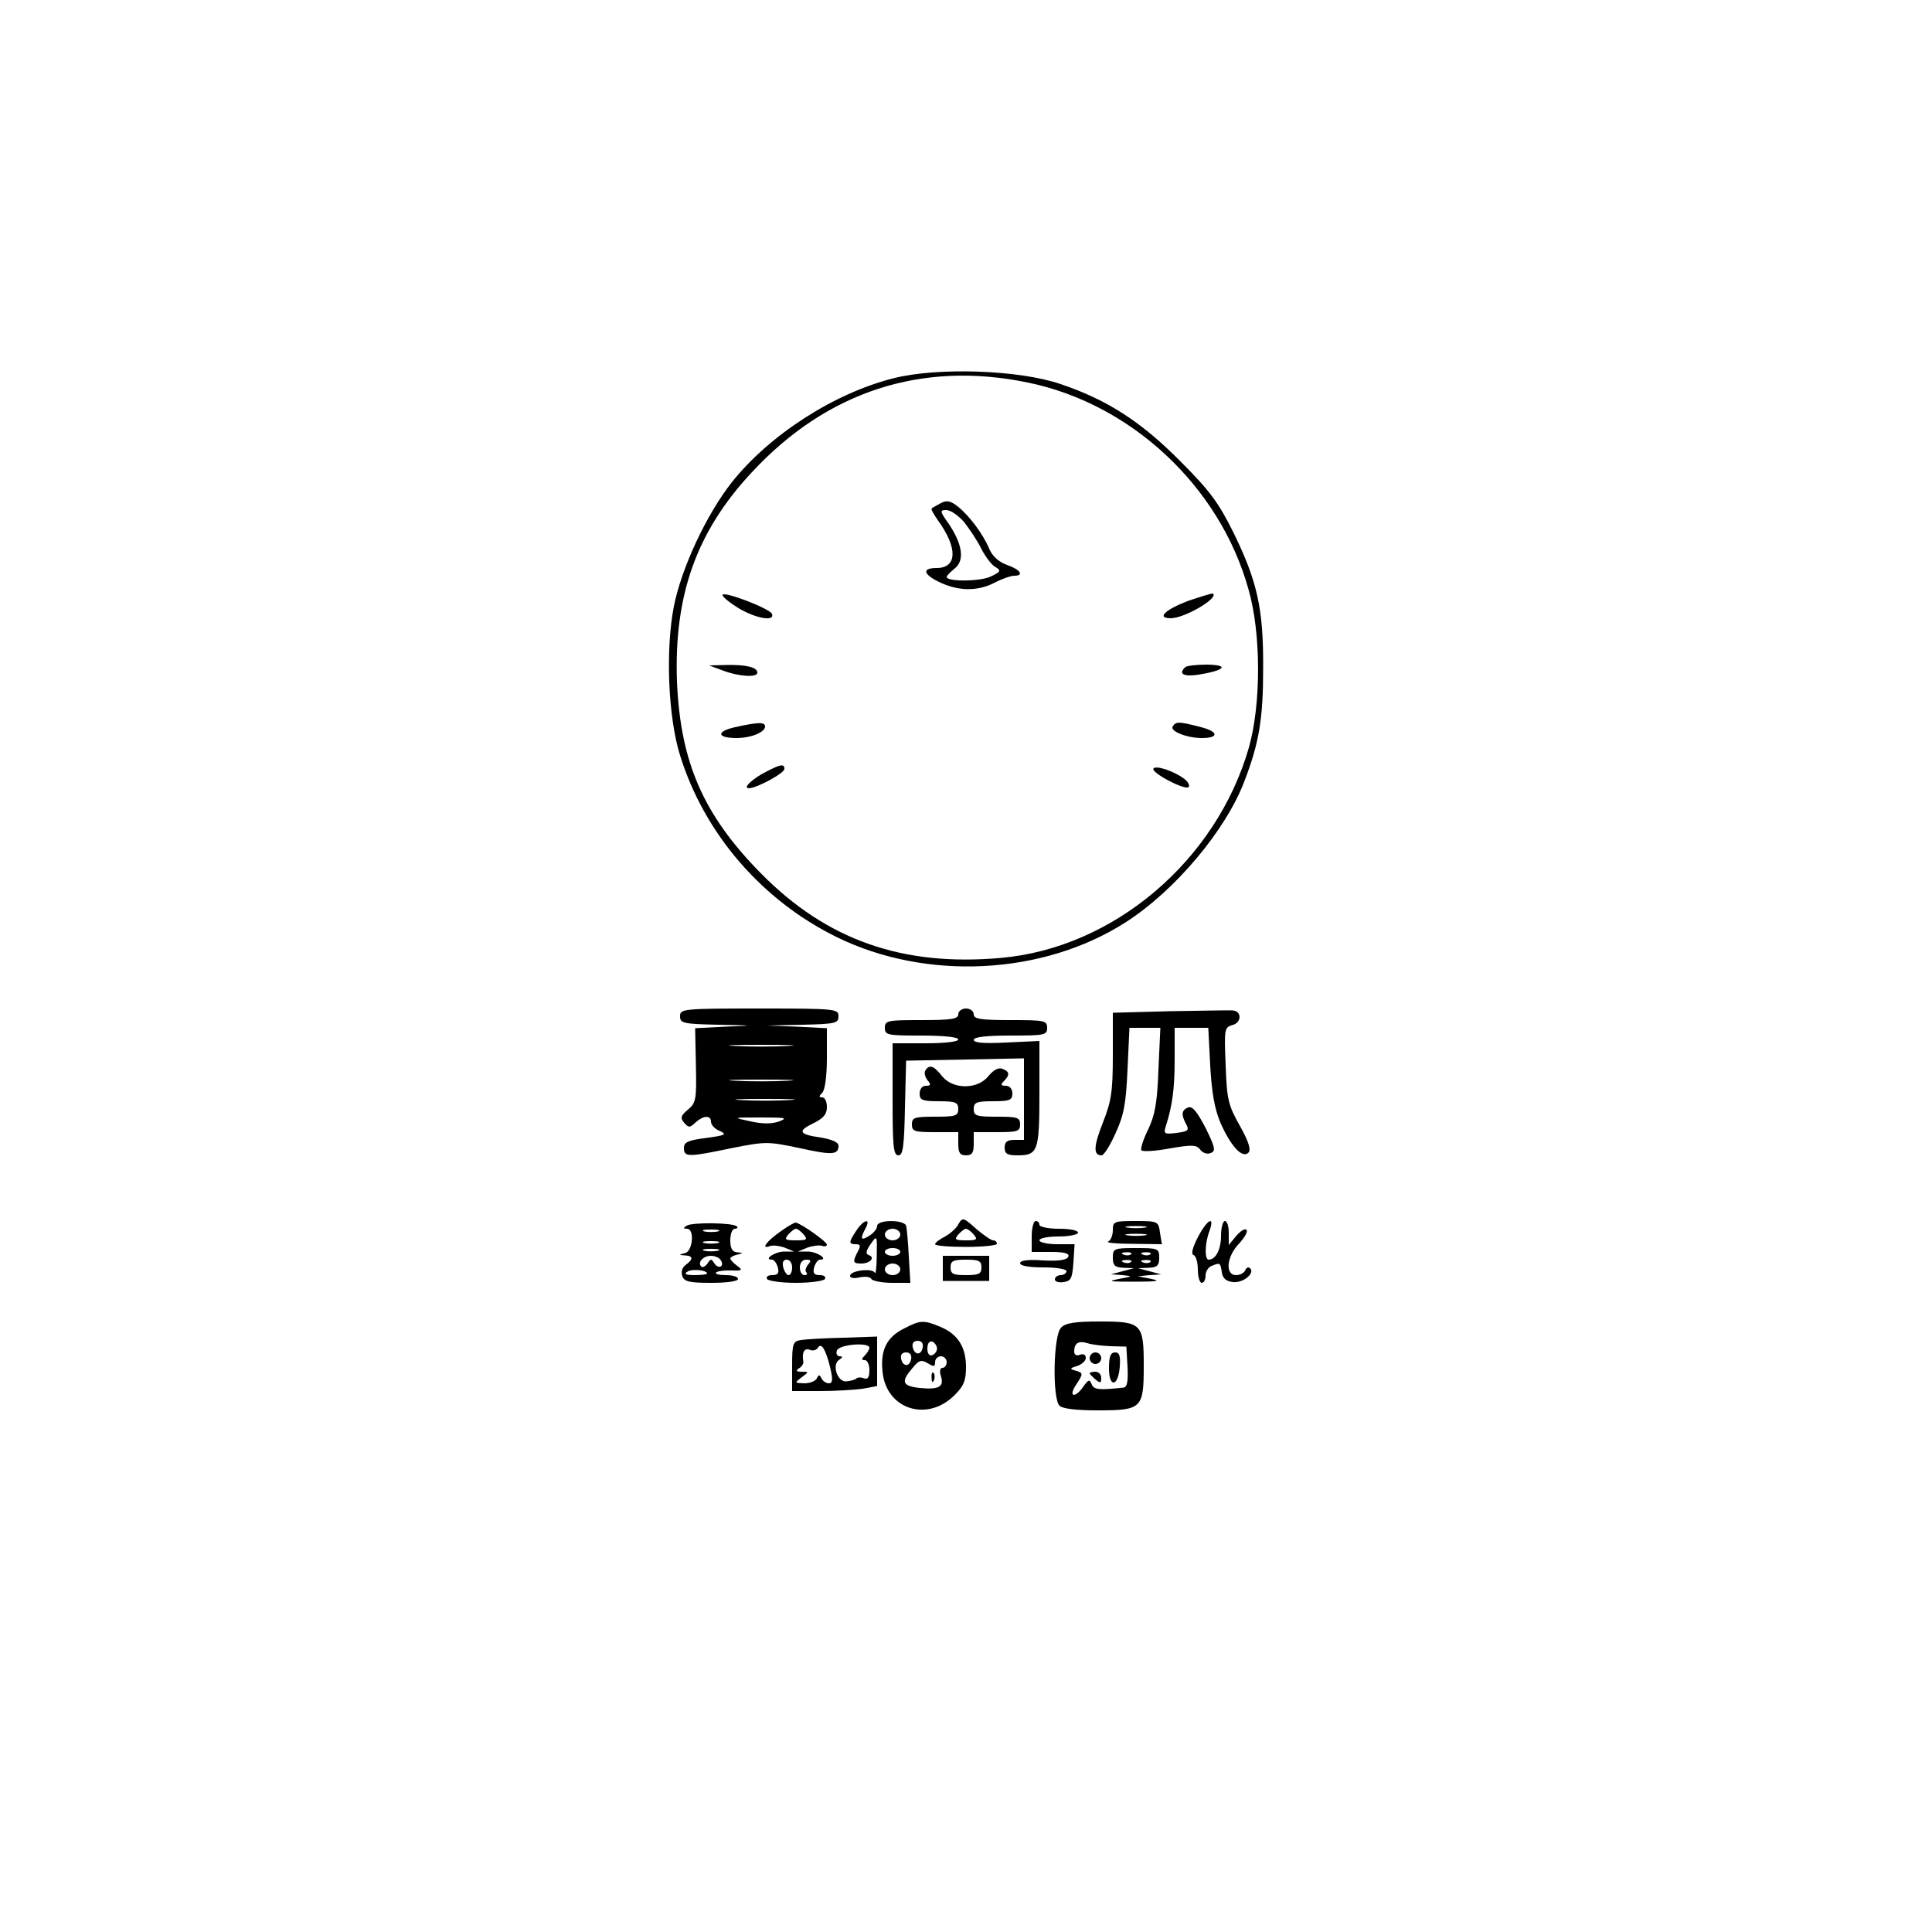 <?xml version="1.0" standalone="no"?>
<!DOCTYPE svg PUBLIC "-//W3C//DTD SVG 20010904//EN"
 "http://www.w3.org/TR/2001/REC-SVG-20010904/DTD/svg10.dtd">
<svg version="1.0" xmlns="http://www.w3.org/2000/svg"
 width="500pt" height="500pt" viewBox="0 0 500 500"
 preserveAspectRatio="xMidYMid meet">
<g transform="translate(0,500) scale(0.1,-0.1)"
fill="#000000" stroke="none">
<path d="M2312 4021 c-154 -39 -320 -146 -418 -269 -66 -84 -130 -221 -150
-321 -22 -113 -15 -287 16 -386 63 -203 212 -375 405 -470 232 -114 534 -99
748 38 128 82 259 238 307 364 39 101 49 164 49 293 1 154 -15 225 -76 350
-39 79 -62 110 -138 186 -102 103 -189 159 -310 200 -108 37 -319 44 -433 15z
m348 -11 c268 -55 497 -269 571 -535 33 -114 33 -297 1 -410 -84 -292 -349
-518 -641 -544 -255 -23 -451 46 -621 218 -150 152 -209 288 -218 497 -8 223
50 388 194 542 194 209 439 289 714 232z"/>
<path d="M2435 3698 c-11 -6 -22 -12 -24 -14 -2 -2 6 -16 18 -33 50 -70 48
-121 -5 -121 -37 0 -36 -15 4 -35 50 -25 100 -26 144 -4 21 11 44 19 53 19 26
0 16 16 -19 28 -22 8 -38 23 -46 42 -16 38 -51 85 -81 109 -19 15 -29 17 -44
9z m60 -49 c14 -18 35 -49 45 -70 11 -21 27 -42 37 -47 14 -8 13 -12 -13 -24
-26 -13 -114 -14 -114 -1 0 3 10 13 21 22 26 21 20 62 -16 116 -23 32 -23 35
-6 35 11 0 31 -14 46 -31z"/>
<path d="M1870 3460 c0 -5 20 -21 43 -35 45 -26 92 -34 85 -14 -5 14 -128 61
-128 49z"/>
<path d="M3075 3445 c-60 -23 -83 -45 -45 -45 35 0 125 52 109 64 -2 1 -31 -8
-64 -19z"/>
<path d="M1870 3265 c41 -16 90 -19 90 -6 0 14 -28 21 -78 20 l-47 -1 35 -13z"/>
<path d="M3067 3273 c-18 -17 -4 -25 35 -19 68 11 81 25 22 26 -28 0 -54 -3
-57 -7z"/>
<path d="M1902 3118 c-49 -11 -47 -28 4 -28 38 0 74 15 74 30 0 12 -20 11 -78
-2z"/>
<path d="M3035 3120 c-8 -12 36 -30 75 -30 46 0 44 17 -5 29 -54 14 -62 14
-70 1z"/>
<path d="M1985 3004 c-38 -19 -64 -44 -47 -44 20 0 92 39 92 50 0 14 -10 12
-45 -6z"/>
<path d="M2985 3011 c-6 -11 82 -57 91 -48 4 4 -1 14 -12 22 -27 20 -73 35
-79 26z"/>
<path d="M1760 2370 c0 -18 7 -20 98 -22 97 -2 97 -2 19 -5 l-78 -4 2 -96 c2
-89 0 -98 -21 -115 -18 -15 -20 -21 -10 -33 12 -14 15 -14 30 0 21 19 40 19
40 2 0 -8 10 -19 23 -24 19 -9 15 -11 -35 -18 -48 -6 -58 -11 -58 -26 0 -24
11 -24 125 0 87 17 92 17 173 0 86 -19 102 -18 102 6 0 9 -17 16 -45 21 -58 8
-62 17 -20 37 26 13 35 23 35 42 0 14 -5 25 -12 25 -9 0 -9 3 0 12 7 7 12 43
12 90 l0 77 -77 4 -78 3 93 2 c85 2 92 4 92 22 0 19 -7 20 -205 20 -198 0
-205 -1 -205 -20z m278 -77 c-38 -2 -98 -2 -135 0 -38 2 -7 3 67 3 74 0 105
-1 68 -3z m0 -90 c-38 -2 -98 -2 -135 0 -38 2 -7 3 67 3 74 0 105 -1 68 -3z
m5 -50 c-35 -2 -91 -2 -125 0 -35 2 -7 3 62 3 69 0 97 -1 63 -3z m-26 -55
c-19 -7 -44 -7 -75 0 -47 10 -47 10 28 10 62 0 70 -1 47 -10z"/>
<path d="M2480 2375 c0 -12 -17 -15 -95 -15 -88 0 -95 -1 -95 -20 0 -19 7 -20
95 -20 57 0 95 -4 95 -10 0 -6 -35 -10 -85 -10 l-85 0 0 -145 c0 -121 2 -145
15 -145 12 0 15 23 17 123 l3 122 153 3 152 3 0 -106 0 -105 -25 0 c-18 0 -25
-5 -25 -20 0 -16 7 -20 33 -20 53 0 57 10 57 160 l0 136 -85 -4 c-59 -3 -85
-1 -85 7 0 7 31 11 95 11 88 0 95 1 95 20 0 19 -7 20 -95 20 -78 0 -95 3 -95
15 0 8 -9 15 -20 15 -11 0 -20 -7 -20 -15z"/>
<path d="M3028 2383 l-148 -4 0 -110 c0 -95 -4 -119 -26 -175 -24 -61 -25 -84
-3 -84 6 0 22 26 36 57 22 48 27 77 31 165 l5 108 40 0 40 0 -5 -108 c-3 -86
-9 -118 -27 -156 -13 -26 -20 -50 -17 -53 4 -4 37 -2 74 5 57 10 69 9 78 -3 6
-9 19 -13 27 -9 14 5 12 14 -13 65 -22 42 -34 57 -45 53 -17 -7 -19 -18 -5
-44 8 -15 5 -18 -25 -22 -32 -4 -34 -2 -28 17 17 53 23 97 23 173 l0 82 44 0
43 0 5 -97 c4 -71 11 -112 27 -150 27 -60 56 -92 72 -76 7 7 1 28 -22 69 -30
53 -34 68 -37 157 -4 94 -3 98 17 104 25 6 25 37 1 38 -8 1 -81 -1 -162 -2z"/>
<path d="M2395 2230 c-4 -6 -1 -17 5 -25 10 -12 9 -15 -4 -15 -9 0 -16 -8 -16
-20 0 -17 7 -20 50 -20 43 0 50 -3 50 -20 0 -18 -7 -20 -60 -20 -53 0 -60 -2
-60 -20 0 -18 7 -20 60 -20 l60 0 0 -30 c0 -23 4 -30 20 -30 16 0 20 7 20 30
l0 30 60 0 c53 0 60 2 60 20 0 18 -7 20 -60 20 -53 0 -60 2 -60 20 0 17 7 20
50 20 43 0 50 3 50 20 0 12 -7 20 -17 20 -13 0 -14 3 -5 12 16 16 15 25 -4 32
-10 4 -23 -3 -36 -19 -28 -35 -92 -35 -120 0 -21 27 -33 31 -43 15z"/>
<path d="M2481 1833 c-5 -11 -21 -25 -35 -33 -14 -7 -26 -16 -26 -20 0 -4 36
-7 80 -7 44 0 80 4 80 8 0 5 -4 9 -10 9 -5 0 -25 14 -44 30 -32 29 -35 30 -45
13z m39 -28 c11 -13 8 -15 -20 -15 -28 0 -31 2 -20 15 7 8 16 15 20 15 4 0 13
-7 20 -15z"/>
<path d="M1777 1828 c-9 -6 -9 -8 1 -8 20 0 15 -58 -5 -63 -17 -4 -17 -5 0 -6
21 -1 22 -10 1 -25 -9 -7 -12 -18 -8 -29 5 -14 19 -17 75 -17 39 0 69 4 69 10
0 6 -14 10 -32 10 -17 0 -28 3 -25 7 4 3 21 6 39 5 29 -1 31 1 16 12 -10 7
-18 16 -18 19 0 3 8 8 18 10 16 4 16 5 0 6 -13 1 -18 10 -18 31 0 17 5 30 12
30 6 0 8 3 5 6 -9 10 -116 11 -130 2z m81 -15 c-10 -2 -26 -2 -35 0 -10 3 -2
5 17 5 19 0 27 -2 18 -5z m0 -30 c-10 -2 -26 -2 -35 0 -10 3 -2 5 17 5 19 0
27 -2 18 -5z m0 -20 c-10 -2 -26 -2 -35 0 -10 3 -2 5 17 5 19 0 27 -2 18 -5z
m7 -24 c11 -16 -5 -25 -16 -9 -8 13 -10 13 -18 0 -6 -8 -13 -11 -16 -8 -11 11
5 28 25 28 10 0 22 -5 25 -11z m-35 -35 c0 -2 -15 -4 -32 -4 -23 0 -29 3 -19
9 12 8 51 4 51 -5z"/>
<path d="M2020 1813 c-36 -25 -52 -47 -28 -38 8 3 25 1 39 -4 l24 -10 -27 0
c-24 -1 -53 -21 -30 -21 5 0 12 -9 15 -20 4 -15 0 -20 -15 -20 -10 0 -16 -4
-13 -10 3 -5 37 -10 75 -10 38 0 72 5 75 10 3 6 -3 10 -13 10 -15 0 -19 5 -15
20 3 11 10 20 15 20 23 0 -6 20 -30 21 l-27 0 24 10 c14 5 31 7 38 5 7 -3 13
-1 13 3 0 7 -61 51 -80 57 -3 1 -21 -9 -40 -23z m60 -8 c11 -13 8 -15 -20 -15
-28 0 -31 2 -20 15 7 8 16 15 20 15 4 0 13 -7 20 -15z m-30 -85 c0 -11 -4 -20
-9 -20 -5 0 -11 9 -14 20 -3 13 0 20 9 20 8 0 14 -9 14 -20z m41 7 c-6 -8 -8
-17 -4 -20 3 -4 1 -7 -5 -7 -7 0 -12 9 -12 20 0 12 7 20 16 20 13 0 14 -3 5
-13z"/>
<path d="M2216 1815 c-20 -30 -20 -35 -1 -35 12 0 13 -4 5 -19 -14 -27 -13
-31 9 -31 23 0 37 16 19 22 -8 3 -7 11 5 28 17 24 17 24 16 -30 0 -30 -3 -50
-5 -44 -6 13 -64 6 -64 -8 0 -6 11 -7 24 -4 14 3 28 2 31 -4 3 -5 28 -10 54
-10 l47 0 -4 68 c-2 37 -5 73 -7 80 -6 16 -75 16 -75 -1 0 -7 -9 -18 -20 -25
-22 -14 -25 -9 -10 19 15 28 -5 23 -24 -6z m114 -10 c0 -8 -9 -15 -20 -15 -11
0 -20 7 -20 15 0 8 9 15 20 15 11 0 20 -7 20 -15z m0 -45 c0 -5 -9 -10 -20
-10 -11 0 -20 5 -20 10 0 6 9 10 20 10 11 0 20 -4 20 -10z m0 -45 c0 -8 -9
-15 -20 -15 -11 0 -20 7 -20 15 0 8 9 15 20 15 11 0 20 -7 20 -15z"/>
<path d="M2670 1800 l0 -40 50 0 c35 0 48 -4 45 -12 -4 -9 -24 -12 -65 -10
-39 3 -60 0 -60 -7 0 -7 23 -11 60 -11 33 0 60 -4 60 -10 0 -5 -7 -10 -15 -10
-8 0 -15 -5 -15 -11 0 -6 10 -9 23 -7 19 3 22 10 25 51 l3 47 -45 0 c-26 0
-46 5 -46 10 0 6 23 10 50 10 28 0 50 5 50 10 0 6 -22 10 -50 10 -27 0 -50 5
-50 10 0 6 -4 10 -10 10 -5 0 -10 -18 -10 -40z"/>
<path d="M2880 1816 c0 -13 -6 -27 -12 -29 -7 -3 21 -6 63 -6 l76 -1 -5 30
c-4 29 -5 30 -63 30 -56 0 -59 -1 -59 -24z m83 7 c-13 -2 -33 -2 -45 0 -13 2
-3 4 22 4 25 0 35 -2 23 -4z m0 -20 c-13 -2 -33 -2 -45 0 -13 2 -3 4 22 4 25
0 35 -2 23 -4z"/>
<path d="M3100 1798 c-14 -27 -18 -44 -11 -46 6 -2 11 -19 11 -38 0 -19 5 -34
10 -34 6 0 10 9 10 19 0 10 7 22 16 25 22 9 22 8 26 -16 2 -16 11 -24 29 -26
26 -3 58 23 44 36 -4 4 -10 1 -12 -5 -3 -7 -13 -13 -24 -13 -29 0 -25 48 8 82
14 15 23 31 19 35 -4 5 -16 -3 -27 -16 l-19 -23 0 31 c0 17 -4 31 -10 31 -5 0
-10 -17 -10 -38 0 -36 -14 -62 -32 -62 -11 0 -10 43 2 74 15 42 -6 30 -30 -16z"/>
<path d="M2880 1745 c0 -20 5 -25 28 -26 l27 -1 -30 -8 -30 -8 30 -2 c28 -3
27 -3 -10 -10 -31 -6 -23 -7 40 -7 59 0 71 2 45 7 l-35 7 30 3 30 2 -30 8 -30
8 28 1 c22 1 27 6 27 26 0 24 -3 25 -60 25 -57 0 -60 -1 -60 -25z m47 9 c-3
-3 -12 -4 -19 -1 -8 3 -5 6 6 6 11 1 17 -2 13 -5z m50 0 c-3 -3 -12 -4 -19 -1
-8 3 -5 6 6 6 11 1 17 -2 13 -5z m-50 -20 c-3 -3 -12 -4 -19 -1 -8 3 -5 6 6 6
11 1 17 -2 13 -5z m50 0 c-3 -3 -12 -4 -19 -1 -8 3 -5 6 6 6 11 1 17 -2 13 -5z"/>
<path d="M2440 1718 l0 -33 60 0 60 0 0 33 0 32 -60 0 -60 0 0 -32z m100 2 c0
-17 -7 -20 -40 -20 -33 0 -40 3 -40 20 0 17 7 20 40 20 33 0 40 -3 40 -20z"/>
<path d="M2340 1562 c-45 -22 -62 -56 -56 -112 9 -97 116 -132 187 -60 23 23
29 37 29 72 0 52 -21 85 -66 104 -43 18 -52 18 -94 -4z m48 -49 c-4 -22 -22
-20 -26 1 -2 10 3 16 13 16 10 0 15 -7 13 -17z m37 -3 c0 -7 -6 -15 -12 -17
-8 -3 -13 4 -13 17 0 13 5 20 13 18 6 -3 12 -11 12 -18z m-67 -27 c-4 -22 -22
-20 -26 1 -2 10 3 16 13 16 10 0 15 -7 13 -17z m92 -8 c0 -8 -5 -15 -11 -15
-6 0 -8 -9 -4 -21 9 -28 -5 -36 -55 -31 -45 5 -49 16 -19 51 17 21 23 23 40
13 16 -10 19 -9 19 3 0 8 7 15 15 15 8 0 15 -7 15 -15z"/>
<path d="M2411 1434 c0 -11 3 -14 6 -6 3 7 2 16 -1 19 -3 4 -6 -2 -5 -13z"/>
<path d="M2746 1564 c-20 -19 -23 -183 -4 -202 8 -8 45 -12 99 -12 114 0 119
5 119 115 0 110 -5 115 -115 115 -63 0 -88 -4 -99 -16z m129 -48 l40 -1 3 -52
c2 -38 -1 -53 -10 -54 -64 -7 -77 -6 -83 9 -5 13 -8 12 -21 -6 -21 -31 -40
-28 -20 3 20 30 20 32 -1 38 -15 4 -15 6 5 12 12 4 22 13 22 21 0 8 -6 11 -15
8 -9 -4 -15 0 -15 8 0 22 11 29 34 22 11 -4 39 -7 61 -8z"/>
<path d="M2820 1485 c0 -8 7 -15 15 -15 8 0 15 7 15 15 0 8 -7 15 -15 15 -8 0
-15 -7 -15 -15z"/>
<path d="M2870 1459 c0 -52 24 -48 28 4 2 28 -1 37 -12 37 -12 0 -16 -11 -16
-41z"/>
<path d="M2820 1446 c0 -2 7 -9 15 -16 12 -10 15 -10 15 4 0 9 -7 16 -15 16
-8 0 -15 -2 -15 -4z"/>
<path d="M2073 1532 c-21 -3 -23 -9 -23 -68 l0 -64 73 0 c39 0 89 3 110 6 l37
7 0 64 0 64 -87 -3 c-49 -1 -98 -4 -110 -6z m75 -69 c8 -34 7 -43 -3 -43 -7 0
-16 6 -19 13 -5 10 -7 10 -12 0 -3 -7 -18 -13 -32 -13 -26 1 -26 1 -8 15 20
15 20 15 0 15 -14 0 -15 3 -6 9 7 4 12 12 11 17 -4 23 2 36 16 31 8 -4 17 -1
21 4 9 16 20 -1 32 -48z m102 49 c0 -4 -5 -13 -12 -20 -9 -9 -9 -12 0 -12 7 0
12 -12 12 -26 0 -18 -4 -25 -14 -21 -8 3 -17 3 -20 -1 -4 -3 -15 -6 -26 -7
-23 -2 -38 44 -18 56 9 6 10 9 1 9 -7 0 -10 7 -7 15 6 16 84 22 84 7z"/>
</g>
</svg>
